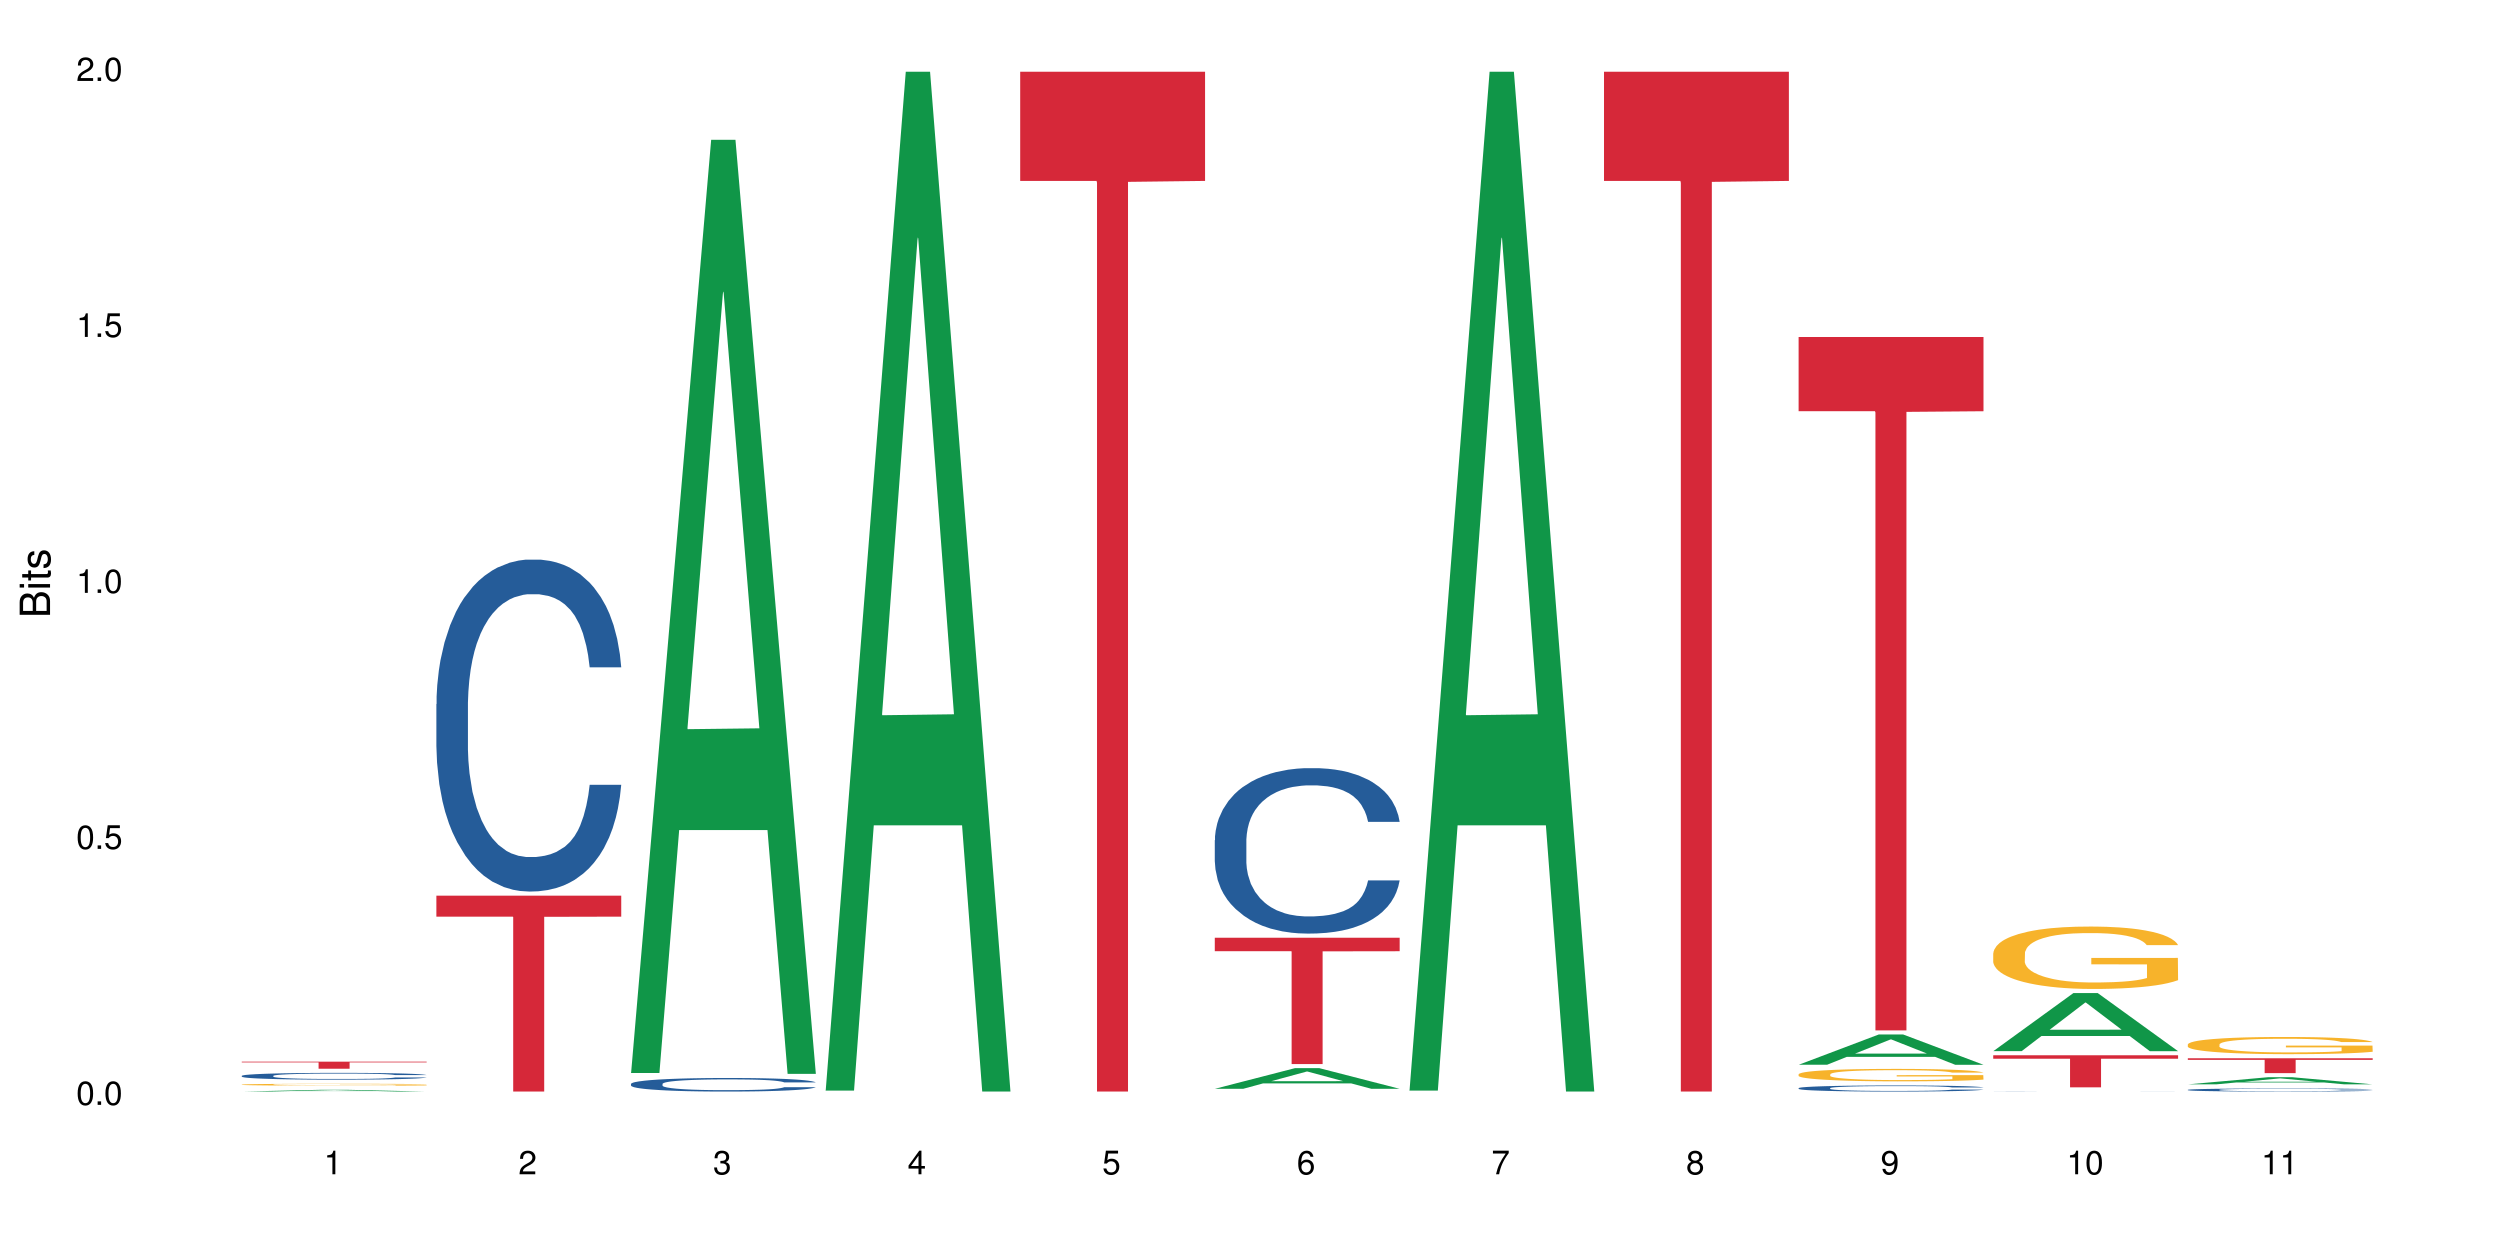 <?xml version="1.0" encoding="UTF-8"?>
<svg xmlns="http://www.w3.org/2000/svg" xmlns:xlink="http://www.w3.org/1999/xlink" width="720pt" height="360pt" viewBox="0 0 720 360" version="1.1">
<defs>
<g>
<symbol overflow="visible" id="glyph0-0">
<path style="stroke:none;" d=""/>
</symbol>
<symbol overflow="visible" id="glyph0-1">
<path style="stroke:none;" d="M 2.641 -6.797 C 2 -6.797 1.422 -6.531 1.078 -6.047 C 0.641 -5.453 0.406 -4.547 0.406 -3.297 C 0.406 -1 1.188 0.219 2.641 0.219 C 4.078 0.219 4.859 -1 4.859 -3.234 C 4.859 -4.562 4.656 -5.438 4.203 -6.047 C 3.844 -6.531 3.281 -6.797 2.641 -6.797 Z M 2.641 -6.047 C 3.547 -6.047 4 -5.125 4 -3.312 C 4 -1.375 3.562 -0.484 2.625 -0.484 C 1.734 -0.484 1.281 -1.422 1.281 -3.281 C 1.281 -5.141 1.734 -6.047 2.641 -6.047 Z M 2.641 -6.047 "/>
</symbol>
<symbol overflow="visible" id="glyph0-2">
<path style="stroke:none;" d="M 1.828 -1 L 0.828 -1 L 0.828 0 L 1.828 0 Z M 1.828 -1 "/>
</symbol>
<symbol overflow="visible" id="glyph0-3">
<path style="stroke:none;" d="M 4.562 -6.797 L 1.062 -6.797 L 0.547 -3.094 L 1.328 -3.094 C 1.719 -3.562 2.047 -3.734 2.578 -3.734 C 3.484 -3.734 4.062 -3.109 4.062 -2.094 C 4.062 -1.125 3.484 -0.531 2.578 -0.531 C 1.828 -0.531 1.375 -0.906 1.188 -1.672 L 0.328 -1.672 C 0.453 -1.109 0.547 -0.844 0.75 -0.594 C 1.125 -0.078 1.828 0.219 2.594 0.219 C 3.969 0.219 4.922 -0.781 4.922 -2.219 C 4.922 -3.562 4.031 -4.484 2.719 -4.484 C 2.25 -4.484 1.859 -4.359 1.469 -4.062 L 1.734 -5.969 L 4.562 -5.969 Z M 4.562 -6.797 "/>
</symbol>
<symbol overflow="visible" id="glyph0-4">
<path style="stroke:none;" d="M 2.484 -4.844 L 2.484 0 L 3.328 0 L 3.328 -6.797 L 2.766 -6.797 C 2.469 -5.75 2.281 -5.609 0.984 -5.453 L 0.984 -4.844 Z M 2.484 -4.844 "/>
</symbol>
<symbol overflow="visible" id="glyph0-5">
<path style="stroke:none;" d="M 4.859 -0.828 L 1.281 -0.828 C 1.359 -1.391 1.672 -1.75 2.5 -2.234 L 3.469 -2.75 C 4.406 -3.266 4.906 -3.969 4.906 -4.812 C 4.906 -5.375 4.672 -5.906 4.266 -6.266 C 3.859 -6.625 3.375 -6.797 2.719 -6.797 C 1.859 -6.797 1.219 -6.5 0.844 -5.922 C 0.609 -5.562 0.5 -5.125 0.484 -4.438 L 1.328 -4.438 C 1.359 -4.906 1.406 -5.188 1.531 -5.406 C 1.75 -5.812 2.188 -6.062 2.703 -6.062 C 3.469 -6.062 4.031 -5.516 4.031 -4.781 C 4.031 -4.25 3.719 -3.797 3.125 -3.438 L 2.234 -2.938 C 0.812 -2.141 0.406 -1.5 0.328 0 L 4.859 0 Z M 4.859 -0.828 "/>
</symbol>
<symbol overflow="visible" id="glyph0-6">
<path style="stroke:none;" d="M 2.125 -3.125 L 2.578 -3.125 C 3.516 -3.125 3.984 -2.703 3.984 -1.891 C 3.984 -1.031 3.469 -0.531 2.578 -0.531 C 1.656 -0.531 1.203 -0.984 1.156 -1.969 L 0.312 -1.969 C 0.344 -1.422 0.438 -1.078 0.609 -0.766 C 0.953 -0.109 1.625 0.219 2.547 0.219 C 3.953 0.219 4.859 -0.609 4.859 -1.906 C 4.859 -2.766 4.516 -3.25 3.703 -3.516 C 4.344 -3.766 4.656 -4.25 4.656 -4.938 C 4.656 -6.109 3.875 -6.797 2.578 -6.797 C 1.203 -6.797 0.484 -6.047 0.453 -4.609 L 1.297 -4.609 C 1.312 -5.016 1.344 -5.25 1.453 -5.453 C 1.641 -5.828 2.062 -6.062 2.594 -6.062 C 3.344 -6.062 3.797 -5.625 3.797 -4.906 C 3.797 -4.422 3.609 -4.141 3.25 -3.984 C 3.016 -3.891 2.719 -3.844 2.125 -3.844 Z M 2.125 -3.125 "/>
</symbol>
<symbol overflow="visible" id="glyph0-7">
<path style="stroke:none;" d="M 3.141 -1.625 L 3.141 0 L 3.984 0 L 3.984 -1.625 L 4.984 -1.625 L 4.984 -2.391 L 3.984 -2.391 L 3.984 -6.797 L 3.359 -6.797 L 0.266 -2.516 L 0.266 -1.625 Z M 3.141 -2.391 L 1 -2.391 L 3.141 -5.359 Z M 3.141 -2.391 "/>
</symbol>
<symbol overflow="visible" id="glyph0-8">
<path style="stroke:none;" d="M 4.781 -5.031 C 4.609 -6.141 3.891 -6.797 2.844 -6.797 C 2.094 -6.797 1.422 -6.438 1.031 -5.828 C 0.609 -5.172 0.406 -4.344 0.406 -3.094 C 0.406 -1.953 0.578 -1.234 0.984 -0.625 C 1.359 -0.078 1.953 0.219 2.703 0.219 C 3.984 0.219 4.922 -0.734 4.922 -2.078 C 4.922 -3.344 4.062 -4.234 2.844 -4.234 C 2.172 -4.234 1.641 -3.969 1.281 -3.469 C 1.281 -5.125 1.828 -6.047 2.797 -6.047 C 3.391 -6.047 3.797 -5.672 3.938 -5.031 Z M 2.734 -3.484 C 3.547 -3.484 4.062 -2.922 4.062 -2 C 4.062 -1.156 3.484 -0.531 2.703 -0.531 C 1.922 -0.531 1.328 -1.188 1.328 -2.047 C 1.328 -2.891 1.906 -3.484 2.734 -3.484 Z M 2.734 -3.484 "/>
</symbol>
<symbol overflow="visible" id="glyph0-9">
<path style="stroke:none;" d="M 4.984 -6.797 L 0.438 -6.797 L 0.438 -5.969 L 4.109 -5.969 C 2.5 -3.656 1.828 -2.234 1.328 0 L 2.219 0 C 2.594 -2.172 3.453 -4.047 4.984 -6.094 Z M 4.984 -6.797 "/>
</symbol>
<symbol overflow="visible" id="glyph0-10">
<path style="stroke:none;" d="M 3.75 -3.578 C 4.453 -4 4.688 -4.344 4.688 -4.984 C 4.688 -6.047 3.844 -6.797 2.641 -6.797 C 1.438 -6.797 0.594 -6.047 0.594 -4.984 C 0.594 -4.359 0.828 -4.016 1.516 -3.578 C 0.734 -3.203 0.359 -2.641 0.359 -1.891 C 0.359 -0.641 1.297 0.219 2.641 0.219 C 3.984 0.219 4.922 -0.641 4.922 -1.875 C 4.922 -2.641 4.531 -3.203 3.75 -3.578 Z M 2.641 -6.047 C 3.359 -6.047 3.812 -5.625 3.812 -4.969 C 3.812 -4.344 3.344 -3.922 2.641 -3.922 C 1.922 -3.922 1.453 -4.344 1.453 -4.984 C 1.453 -5.625 1.922 -6.047 2.641 -6.047 Z M 2.641 -3.203 C 3.484 -3.203 4.062 -2.672 4.062 -1.875 C 4.062 -1.062 3.484 -0.531 2.625 -0.531 C 1.797 -0.531 1.219 -1.078 1.219 -1.875 C 1.219 -2.672 1.797 -3.203 2.641 -3.203 Z M 2.641 -3.203 "/>
</symbol>
<symbol overflow="visible" id="glyph0-11">
<path style="stroke:none;" d="M 0.516 -1.547 C 0.672 -0.438 1.406 0.219 2.438 0.219 C 3.188 0.219 3.859 -0.141 4.266 -0.75 C 4.688 -1.406 4.891 -2.25 4.891 -3.484 C 4.891 -4.625 4.703 -5.359 4.312 -5.953 C 3.938 -6.5 3.344 -6.797 2.594 -6.797 C 1.297 -6.797 0.359 -5.844 0.359 -4.516 C 0.359 -3.25 1.234 -2.344 2.453 -2.344 C 3.094 -2.344 3.562 -2.578 4.016 -3.109 C 4 -1.453 3.469 -0.531 2.5 -0.531 C 1.906 -0.531 1.484 -0.906 1.359 -1.547 Z M 2.578 -6.062 C 3.375 -6.062 3.969 -5.406 3.969 -4.531 C 3.969 -3.688 3.375 -3.094 2.547 -3.094 C 1.734 -3.094 1.234 -3.672 1.234 -4.578 C 1.234 -5.438 1.797 -6.062 2.578 -6.062 Z M 2.578 -6.062 "/>
</symbol>
<symbol overflow="visible" id="glyph1-0">
<path style="stroke:none;" d=""/>
</symbol>
<symbol overflow="visible" id="glyph1-1">
<path style="stroke:none;" d="M 0 -0.953 L 0 -4.891 C 0 -5.719 -0.234 -6.344 -0.734 -6.797 C -1.188 -7.234 -1.812 -7.469 -2.5 -7.469 C -3.547 -7.469 -4.188 -7 -4.625 -5.875 C -4.984 -6.672 -5.641 -7.094 -6.531 -7.094 C -7.156 -7.094 -7.734 -6.859 -8.141 -6.391 C -8.562 -5.938 -8.75 -5.344 -8.75 -4.5 L -8.75 -0.953 Z M -4.984 -2.062 L -7.766 -2.062 L -7.766 -4.219 C -7.766 -4.844 -7.688 -5.203 -7.453 -5.5 C -7.219 -5.812 -6.859 -5.969 -6.375 -5.969 C -5.906 -5.969 -5.531 -5.812 -5.297 -5.5 C -5.062 -5.203 -4.984 -4.844 -4.984 -4.219 Z M -0.984 -2.062 L -4 -2.062 L -4 -4.781 C -4 -5.328 -3.859 -5.688 -3.578 -5.953 C -3.297 -6.219 -2.922 -6.359 -2.484 -6.359 C -2.062 -6.359 -1.688 -6.219 -1.406 -5.953 C -1.109 -5.688 -0.984 -5.328 -0.984 -4.781 Z M -0.984 -2.062 "/>
</symbol>
<symbol overflow="visible" id="glyph1-2">
<path style="stroke:none;" d="M -6.281 -1.797 L -6.281 -0.797 L 0 -0.797 L 0 -1.797 Z M -8.75 -1.797 L -8.75 -0.797 L -7.484 -0.797 L -7.484 -1.797 Z M -8.75 -1.797 "/>
</symbol>
<symbol overflow="visible" id="glyph1-3">
<path style="stroke:none;" d="M -6.281 -3.047 L -6.281 -2.016 L -8.016 -2.016 L -8.016 -1.016 L -6.281 -1.016 L -6.281 -0.172 L -5.469 -0.172 L -5.469 -1.016 L -0.719 -1.016 C -0.078 -1.016 0.281 -1.453 0.281 -2.234 C 0.281 -2.469 0.25 -2.719 0.188 -3.047 L -0.641 -3.047 C -0.609 -2.922 -0.594 -2.766 -0.594 -2.562 C -0.594 -2.141 -0.719 -2.016 -1.156 -2.016 L -5.469 -2.016 L -5.469 -3.047 Z M -6.281 -3.047 "/>
</symbol>
<symbol overflow="visible" id="glyph1-4">
<path style="stroke:none;" d="M -4.531 -5.25 C -5.766 -5.25 -6.469 -4.422 -6.469 -2.969 C -6.469 -1.516 -5.719 -0.562 -4.547 -0.562 C -3.562 -0.562 -3.094 -1.062 -2.734 -2.562 L -2.516 -3.484 C -2.344 -4.188 -2.094 -4.469 -1.625 -4.469 C -1.047 -4.469 -0.641 -3.875 -0.641 -3 C -0.641 -2.453 -0.797 -2 -1.062 -1.75 C -1.25 -1.594 -1.422 -1.531 -1.875 -1.469 L -1.875 -0.406 C -0.422 -0.453 0.281 -1.266 0.281 -2.922 C 0.281 -4.5 -0.5 -5.516 -1.719 -5.516 C -2.656 -5.516 -3.172 -4.984 -3.469 -3.734 L -3.703 -2.766 C -3.891 -1.953 -4.156 -1.609 -4.594 -1.609 C -5.172 -1.609 -5.547 -2.125 -5.547 -2.938 C -5.547 -3.75 -5.203 -4.172 -4.531 -4.203 Z M -4.531 -5.25 "/>
</symbol>
</g>
</defs>
<g id="surface116740">
<rect x="0" y="0" width="720" height="360" style="fill:rgb(100%,100%,100%);fill-opacity:1;stroke:none;"/>
<path style=" stroke:none;fill-rule:nonzero;fill:rgb(6.275%,58.824%,28.235%);fill-opacity:1;" d="M 69.629 314.371 L 69.688 314.371 L 92.723 313.855 L 99.723 313.855 L 122.875 314.371 L 114.738 314.371 L 108.938 314.234 L 83.508 314.234 L 77.82 314.371 L 69.629 314.371 L 85.957 314.18 L 106.605 314.18 L 96.309 313.938 L 96.195 313.938 L 96.082 313.941 L 85.898 314.18 L 85.957 314.18 Z M 69.629 314.371 "/>
<path style=" stroke:none;fill-rule:nonzero;fill:rgb(14.51%,36.078%,60%);fill-opacity:1;" d="M 69.629 309.84 L 69.695 309.836 L 69.695 309.793 L 69.891 309.727 L 70.344 309.641 L 70.797 309.578 L 71.969 309.473 L 73.59 309.371 L 75.277 309.293 L 76.512 309.246 L 77.617 309.211 L 80.148 309.145 L 81.773 309.109 L 83.523 309.078 L 85.668 309.047 L 87.227 309.031 L 90.73 309.004 L 93.328 308.988 L 95.344 308.984 L 99.691 308.984 L 102.289 308.992 L 104.172 309 L 106.25 309.016 L 108.004 309.031 L 111.055 309.07 L 113.781 309.121 L 115.016 309.148 L 116.965 309.203 L 118.457 309.258 L 119.496 309.305 L 120.664 309.371 L 121.703 309.453 L 122.484 309.543 L 122.875 309.621 L 113.781 309.621 L 113.328 309.551 L 112.809 309.492 L 111.836 309.422 L 110.859 309.367 L 109.496 309.316 L 108.266 309.281 L 106.574 309.246 L 105.082 309.227 L 103.523 309.211 L 102.031 309.199 L 99.172 309.188 L 95.863 309.188 L 94.629 309.191 L 92.098 309.207 L 90.73 309.219 L 88.785 309.246 L 87.422 309.27 L 85.797 309.305 L 84.695 309.336 L 83.328 309.379 L 82.355 309.422 L 81.254 309.48 L 80.602 309.527 L 80.02 309.578 L 79.5 309.637 L 79.109 309.699 L 78.852 309.766 L 78.719 309.828 L 78.719 310.109 L 78.852 310.172 L 79.176 310.246 L 80.02 310.355 L 81.254 310.453 L 82.68 310.527 L 84.043 310.582 L 84.824 310.605 L 85.863 310.637 L 87.484 310.672 L 89.824 310.707 L 91.188 310.723 L 93.266 310.734 L 95.406 310.742 L 98.266 310.742 L 100.797 310.734 L 102.484 310.727 L 104.238 310.711 L 106.641 310.684 L 108.133 310.652 L 109.434 310.621 L 110.406 310.586 L 111.055 310.555 L 112.031 310.5 L 112.809 310.441 L 113.395 310.375 L 113.781 310.316 L 122.875 310.316 L 122.484 310.387 L 121.898 310.457 L 121.316 310.508 L 120.406 310.574 L 119.367 310.629 L 117.875 310.691 L 116.641 310.73 L 115.016 310.777 L 113.523 310.812 L 111.898 310.84 L 109.496 310.879 L 107.938 310.895 L 106.25 310.91 L 104.238 310.926 L 101.707 310.938 L 98.977 310.945 L 96.445 310.949 L 93.719 310.945 L 91.707 310.938 L 89.043 310.922 L 85.73 310.887 L 83.328 310.855 L 81.445 310.82 L 79.824 310.785 L 78.004 310.734 L 75.668 310.656 L 74.238 310.598 L 73.266 310.547 L 72.16 310.477 L 71.383 310.414 L 70.473 310.312 L 69.824 310.184 L 69.629 310.086 Z M 69.629 309.84 "/>
<path style=" stroke:none;fill-rule:nonzero;fill:rgb(96.863%,70.196%,16.863%);fill-opacity:1;" d="M 69.629 312.363 L 69.695 312.363 L 69.695 312.352 L 69.953 312.328 L 70.602 312.297 L 71.449 312.273 L 72.355 312.254 L 72.941 312.242 L 73.914 312.227 L 74.758 312.215 L 76.902 312.191 L 79.629 312.172 L 81.121 312.164 L 82.809 312.156 L 85.215 312.145 L 86.316 312.141 L 89.691 312.133 L 93.523 312.129 L 102.355 312.129 L 105.992 312.137 L 108.07 312.141 L 109.691 312.145 L 111.379 312.152 L 113.457 312.16 L 115.406 312.172 L 116.965 312.188 L 118.523 312.199 L 119.82 312.219 L 120.926 312.234 L 121.898 312.254 L 122.484 312.273 L 122.875 312.289 L 113.848 312.289 L 113.328 312.273 L 112.742 312.258 L 111.77 312.242 L 110.797 312.23 L 109.82 312.223 L 108.004 312.207 L 106.445 312.199 L 104.496 312.191 L 102.613 312.188 L 100.473 312.188 L 99.172 312.184 L 95.73 312.184 L 92.613 312.188 L 90.797 312.191 L 89.5 312.195 L 87.68 312.203 L 86.578 312.211 L 85.926 312.215 L 83.98 312.23 L 82.68 312.242 L 81.965 312.254 L 81.059 312.27 L 80.406 312.281 L 79.695 312.301 L 79.305 312.316 L 78.785 312.352 L 78.719 312.441 L 78.914 312.461 L 79.305 312.48 L 79.824 312.5 L 80.602 312.516 L 81.383 312.531 L 82.746 312.551 L 83.914 312.562 L 84.824 312.574 L 86.578 312.586 L 87.289 312.59 L 88.98 312.602 L 90.73 312.605 L 92.875 312.613 L 94.5 312.617 L 104.305 312.617 L 106.77 312.613 L 108.457 312.609 L 109.562 312.605 L 110.926 312.598 L 111.898 312.594 L 112.809 312.59 L 113.914 312.578 L 113.914 312.461 L 97.875 312.461 L 97.875 312.402 L 122.809 312.402 L 122.875 312.598 L 121.512 312.613 L 119.82 312.625 L 118.199 312.637 L 116.512 312.645 L 114.109 312.652 L 112.16 312.66 L 109.172 312.668 L 106.445 312.672 L 103.59 312.672 L 101.055 312.676 L 95.406 312.676 L 92.551 312.672 L 90.277 312.668 L 88.199 312.664 L 86.121 312.656 L 83.523 312.645 L 81.836 312.637 L 80.082 312.625 L 78.332 312.613 L 76.773 312.602 L 74.695 312.578 L 73.59 312.562 L 72.551 312.547 L 71.773 312.531 L 71.059 312.512 L 70.539 312.496 L 70.02 312.473 L 69.758 312.457 L 69.629 312.441 Z M 69.629 312.363 "/>
<path style=" stroke:none;fill-rule:nonzero;fill:rgb(83.922%,15.686%,22.353%);fill-opacity:1;" d="M 69.629 305.758 L 122.875 305.758 L 122.875 305.977 L 100.684 305.98 L 100.684 307.805 L 91.754 307.805 L 91.754 305.98 L 91.625 305.977 L 69.629 305.977 Z M 69.629 305.758 "/>
<path style=" stroke:none;fill-rule:nonzero;fill:rgb(14.51%,36.078%,60%);fill-opacity:1;" d="M 125.676 202.773 L 125.742 202.688 L 125.742 200.59 L 125.934 197.27 L 126.391 193.074 L 126.844 190.191 L 128.012 185.035 L 129.637 180.055 L 131.324 176.211 L 132.559 173.938 L 133.664 172.191 L 136.195 168.957 L 137.816 167.297 L 139.57 165.812 L 141.715 164.328 L 143.273 163.453 L 146.777 162.055 L 149.375 161.441 L 151.391 161.18 L 155.738 161.18 L 158.336 161.531 L 160.219 161.969 L 162.297 162.668 L 164.051 163.453 L 167.102 165.375 L 169.828 167.82 L 171.062 169.219 L 173.012 171.93 L 174.504 174.551 L 175.543 176.82 L 176.711 180.055 L 177.75 183.988 L 178.531 188.445 L 178.918 192.199 L 169.828 192.199 L 169.375 188.707 L 168.855 185.996 L 167.883 182.414 L 166.906 179.879 L 165.543 177.348 L 164.309 175.688 L 162.621 174.027 L 161.129 172.977 L 159.57 172.191 L 158.078 171.668 L 155.219 171.141 L 151.906 171.141 L 150.676 171.316 L 148.141 172.016 L 146.777 172.629 L 144.832 173.852 L 143.469 174.988 L 141.844 176.734 L 140.738 178.219 L 139.375 180.492 L 138.402 182.5 L 137.297 185.387 L 136.648 187.57 L 136.066 190.016 L 135.547 192.898 L 135.156 195.957 L 134.895 199.191 L 134.766 202.336 L 134.766 215.879 L 134.895 219.027 L 135.219 222.695 L 136.066 228.027 L 137.297 232.656 L 138.727 236.328 L 140.09 238.949 L 140.871 240.172 L 141.91 241.57 L 143.531 243.316 L 145.871 245.066 L 147.234 245.766 L 149.312 246.465 L 151.453 246.812 L 154.312 246.812 L 156.844 246.465 L 158.531 246.027 L 160.285 245.328 L 162.688 243.844 L 164.18 242.445 L 165.48 240.785 L 166.453 239.125 L 167.102 237.727 L 168.074 235.016 L 168.855 232.047 L 169.441 228.988 L 169.828 226.016 L 178.918 226.016 L 178.531 229.512 L 177.945 232.918 L 177.363 235.453 L 176.453 238.512 L 175.414 241.219 L 173.922 244.277 L 172.688 246.289 L 171.062 248.473 L 169.57 250.133 L 167.945 251.617 L 165.543 253.367 L 163.984 254.238 L 162.297 255.027 L 160.285 255.727 L 157.754 256.336 L 155.023 256.688 L 152.492 256.773 L 149.766 256.598 L 147.754 256.25 L 145.09 255.465 L 141.777 253.891 L 139.375 252.23 L 137.492 250.57 L 135.871 248.824 L 134.051 246.465 L 131.715 242.617 L 130.285 239.648 L 129.312 237.199 L 128.207 233.793 L 127.43 230.734 L 126.52 225.844 L 125.871 219.637 L 125.676 214.832 Z M 125.676 202.773 "/>
<path style=" stroke:none;fill-rule:nonzero;fill:rgb(83.922%,15.686%,22.353%);fill-opacity:1;" d="M 125.676 257.953 L 178.918 257.953 L 178.918 263.992 L 156.73 264.047 L 156.73 314.371 L 147.801 314.371 L 147.801 264.098 L 147.672 263.992 L 125.676 263.992 Z M 125.676 257.953 "/>
<path style=" stroke:none;fill-rule:nonzero;fill:rgb(6.275%,58.824%,28.235%);fill-opacity:1;" d="M 181.723 309.027 L 181.777 308.777 L 204.816 40.254 L 211.812 40.254 L 234.965 309.281 L 226.832 309.281 L 221.031 239.055 L 195.602 239.055 L 189.914 309.027 L 181.723 309.027 L 198.047 210.004 L 218.695 209.754 L 208.402 84.207 L 208.289 83.953 L 208.172 84.711 L 197.992 209.754 L 198.047 210.004 Z M 181.723 309.027 "/>
<path style=" stroke:none;fill-rule:nonzero;fill:rgb(14.51%,36.078%,60%);fill-opacity:1;" d="M 181.723 312.16 L 181.785 312.16 L 181.785 312.074 L 181.98 311.938 L 182.438 311.766 L 182.891 311.648 L 184.059 311.438 L 185.684 311.234 L 187.371 311.074 L 188.605 310.984 L 189.707 310.91 L 192.242 310.777 L 193.863 310.711 L 195.617 310.648 L 197.762 310.59 L 199.32 310.555 L 202.824 310.496 L 205.422 310.473 L 207.434 310.461 L 211.785 310.461 L 214.383 310.477 L 216.266 310.492 L 218.344 310.52 L 220.098 310.555 L 223.148 310.633 L 225.875 310.73 L 227.109 310.789 L 229.059 310.898 L 230.551 311.008 L 231.59 311.102 L 232.758 311.234 L 233.797 311.395 L 234.578 311.574 L 234.965 311.73 L 225.875 311.73 L 225.422 311.586 L 224.902 311.477 L 223.926 311.328 L 222.953 311.227 L 221.59 311.121 L 220.355 311.055 L 218.668 310.984 L 217.176 310.941 L 215.617 310.91 L 214.121 310.891 L 211.266 310.867 L 207.953 310.867 L 206.723 310.875 L 204.188 310.902 L 202.824 310.93 L 200.875 310.98 L 199.512 311.023 L 197.891 311.098 L 196.785 311.156 L 195.422 311.25 L 194.449 311.332 L 193.344 311.449 L 192.695 311.539 L 192.109 311.641 L 191.59 311.758 L 191.203 311.883 L 190.941 312.016 L 190.812 312.145 L 190.812 312.699 L 190.941 312.828 L 191.266 312.977 L 192.109 313.195 L 193.344 313.383 L 194.773 313.535 L 196.137 313.641 L 196.918 313.691 L 197.953 313.75 L 199.578 313.82 L 201.914 313.891 L 203.281 313.922 L 205.355 313.949 L 207.5 313.965 L 210.355 313.965 L 212.891 313.949 L 214.578 313.93 L 216.332 313.902 L 218.734 313.84 L 220.227 313.785 L 221.523 313.715 L 222.5 313.648 L 223.148 313.59 L 224.121 313.48 L 224.902 313.359 L 225.484 313.234 L 225.875 313.113 L 234.965 313.113 L 234.578 313.254 L 233.992 313.395 L 233.406 313.5 L 232.5 313.625 L 231.461 313.734 L 229.965 313.859 L 228.734 313.941 L 227.109 314.031 L 225.617 314.098 L 223.992 314.16 L 221.59 314.23 L 220.031 314.266 L 218.344 314.301 L 216.332 314.328 L 213.797 314.352 L 211.07 314.367 L 208.539 314.371 L 205.812 314.363 L 203.801 314.348 L 201.137 314.316 L 197.824 314.254 L 195.422 314.184 L 193.539 314.117 L 191.918 314.047 L 190.098 313.949 L 187.762 313.793 L 186.332 313.672 L 185.359 313.57 L 184.254 313.43 L 183.477 313.305 L 182.566 313.105 L 181.918 312.852 L 181.723 312.656 Z M 181.723 312.16 "/>
<path style=" stroke:none;fill-rule:nonzero;fill:rgb(6.275%,58.824%,28.235%);fill-opacity:1;" d="M 237.77 314.094 L 237.824 313.82 L 260.863 20.664 L 267.859 20.664 L 291.012 314.371 L 282.879 314.371 L 277.074 237.703 L 251.648 237.703 L 245.961 314.094 L 237.77 314.094 L 254.094 205.988 L 274.742 205.711 L 264.449 68.648 L 264.332 68.375 L 264.219 69.199 L 254.039 205.711 L 254.094 205.988 Z M 237.77 314.094 "/>
<path style=" stroke:none;fill-rule:nonzero;fill:rgb(83.922%,15.686%,22.353%);fill-opacity:1;" d="M 293.816 20.664 L 347.059 20.664 L 347.059 52.102 L 324.867 52.379 L 324.867 314.371 L 315.941 314.371 L 315.941 52.652 L 315.812 52.102 L 293.816 52.102 Z M 293.816 20.664 "/>
<path style=" stroke:none;fill-rule:nonzero;fill:rgb(6.275%,58.824%,28.235%);fill-opacity:1;" d="M 349.859 313.574 L 349.918 313.566 L 372.957 307.625 L 379.953 307.625 L 403.105 313.578 L 394.973 313.578 L 389.168 312.023 L 363.742 312.023 L 358.051 313.574 L 349.859 313.574 L 366.188 311.383 L 386.836 311.375 L 376.539 308.598 L 376.426 308.594 L 376.312 308.609 L 366.129 311.375 L 366.188 311.383 Z M 349.859 313.574 "/>
<path style=" stroke:none;fill-rule:nonzero;fill:rgb(14.51%,36.078%,60%);fill-opacity:1;" d="M 349.859 241.969 L 349.926 241.926 L 349.926 240.879 L 350.121 239.227 L 350.574 237.137 L 351.031 235.699 L 352.199 233.129 L 353.82 230.645 L 355.512 228.73 L 356.742 227.598 L 357.848 226.727 L 360.379 225.117 L 362.004 224.289 L 363.758 223.547 L 365.898 222.809 L 367.457 222.371 L 370.965 221.676 L 373.562 221.371 L 375.574 221.242 L 379.926 221.242 L 382.523 221.414 L 384.406 221.633 L 386.484 221.98 L 388.234 222.371 L 391.289 223.332 L 394.016 224.551 L 395.25 225.246 L 397.195 226.598 L 398.691 227.902 L 399.73 229.035 L 400.898 230.645 L 401.938 232.605 L 402.715 234.828 L 403.105 236.699 L 394.016 236.699 L 393.559 234.957 L 393.039 233.609 L 392.066 231.82 L 391.094 230.559 L 389.73 229.297 L 388.496 228.469 L 386.809 227.641 L 385.312 227.121 L 383.754 226.727 L 382.262 226.465 L 379.406 226.203 L 376.094 226.203 L 374.859 226.293 L 372.328 226.641 L 370.965 226.945 L 369.016 227.555 L 367.652 228.121 L 366.027 228.992 L 364.926 229.73 L 363.562 230.863 L 362.586 231.867 L 361.484 233.301 L 360.836 234.391 L 360.25 235.609 L 359.73 237.047 L 359.34 238.57 L 359.082 240.184 L 358.953 241.75 L 358.953 248.5 L 359.082 250.066 L 359.406 251.898 L 360.25 254.555 L 361.484 256.859 L 362.914 258.691 L 364.277 259.996 L 365.055 260.605 L 366.094 261.305 L 367.719 262.176 L 370.055 263.043 L 371.418 263.395 L 373.496 263.742 L 375.641 263.914 L 378.496 263.914 L 381.027 263.742 L 382.715 263.523 L 384.469 263.176 L 386.871 262.434 L 388.367 261.738 L 389.664 260.91 L 390.637 260.082 L 391.289 259.387 L 392.262 258.035 L 393.039 256.555 L 393.625 255.031 L 394.016 253.551 L 403.105 253.551 L 402.715 255.293 L 402.133 256.992 L 401.547 258.254 L 400.637 259.777 L 399.598 261.129 L 398.105 262.652 L 396.871 263.656 L 395.25 264.742 L 393.754 265.57 L 392.133 266.312 L 389.73 267.184 L 388.172 267.617 L 386.484 268.008 L 384.469 268.359 L 381.938 268.664 L 379.211 268.836 L 376.68 268.879 L 373.949 268.793 L 371.938 268.617 L 369.277 268.227 L 365.965 267.441 L 363.562 266.617 L 361.68 265.789 L 360.055 264.918 L 358.238 263.742 L 355.898 261.824 L 354.473 260.344 L 353.496 259.125 L 352.395 257.426 L 351.613 255.902 L 350.707 253.465 L 350.055 250.371 L 349.859 247.977 Z M 349.859 241.969 "/>
<path style=" stroke:none;fill-rule:nonzero;fill:rgb(83.922%,15.686%,22.353%);fill-opacity:1;" d="M 349.859 270.059 L 403.105 270.059 L 403.105 273.953 L 380.914 273.988 L 380.914 306.445 L 371.988 306.445 L 371.988 274.023 L 371.859 273.953 L 349.859 273.953 Z M 349.859 270.059 "/>
<path style=" stroke:none;fill-rule:nonzero;fill:rgb(6.275%,58.824%,28.235%);fill-opacity:1;" d="M 405.906 314.094 L 405.965 313.82 L 429.004 20.664 L 436 20.664 L 459.152 314.371 L 451.016 314.371 L 445.215 237.703 L 419.789 237.703 L 414.098 314.094 L 405.906 314.094 L 422.234 205.988 L 442.883 205.711 L 432.586 68.648 L 432.473 68.375 L 432.359 69.199 L 422.176 205.711 L 422.234 205.988 Z M 405.906 314.094 "/>
<path style=" stroke:none;fill-rule:nonzero;fill:rgb(83.922%,15.686%,22.353%);fill-opacity:1;" d="M 461.953 20.664 L 515.199 20.664 L 515.199 52.102 L 493.008 52.379 L 493.008 314.371 L 484.078 314.371 L 484.078 52.652 L 483.949 52.102 L 461.953 52.102 Z M 461.953 20.664 "/>
<path style=" stroke:none;fill-rule:nonzero;fill:rgb(6.275%,58.824%,28.235%);fill-opacity:1;" d="M 518 306.652 L 518.059 306.645 L 541.094 297.926 L 548.094 297.926 L 571.246 306.66 L 563.109 306.66 L 557.309 304.379 L 531.879 304.379 L 526.191 306.652 L 518 306.652 L 534.324 303.438 L 554.977 303.426 L 544.68 299.352 L 544.566 299.344 L 544.453 299.367 L 534.27 303.426 L 534.324 303.438 Z M 518 306.652 "/>
<path style=" stroke:none;fill-rule:nonzero;fill:rgb(14.51%,36.078%,60%);fill-opacity:1;" d="M 518 313.379 L 518.066 313.375 L 518.066 313.336 L 518.262 313.277 L 518.715 313.199 L 519.168 313.145 L 520.336 313.051 L 521.961 312.961 L 523.648 312.891 L 524.883 312.848 L 525.988 312.816 L 528.52 312.754 L 530.141 312.727 L 531.895 312.699 L 534.039 312.672 L 535.598 312.656 L 539.102 312.629 L 541.699 312.617 L 543.715 312.613 L 548.062 312.613 L 550.66 312.617 L 552.543 312.629 L 554.621 312.641 L 556.375 312.656 L 559.426 312.691 L 562.152 312.734 L 563.387 312.762 L 565.336 312.809 L 566.828 312.859 L 567.867 312.898 L 569.035 312.961 L 570.074 313.031 L 570.855 313.113 L 571.246 313.184 L 562.152 313.184 L 561.699 313.117 L 561.18 313.07 L 560.207 313.004 L 559.23 312.957 L 557.867 312.91 L 556.633 312.879 L 554.945 312.848 L 553.453 312.828 L 551.895 312.816 L 550.402 312.805 L 547.543 312.797 L 544.234 312.797 L 543 312.801 L 540.465 312.812 L 539.102 312.824 L 537.156 312.844 L 535.793 312.867 L 534.168 312.898 L 533.062 312.926 L 531.699 312.969 L 530.727 313.004 L 529.621 313.059 L 528.973 313.098 L 528.391 313.145 L 527.871 313.195 L 527.48 313.254 L 527.219 313.312 L 527.09 313.371 L 527.09 313.617 L 527.219 313.676 L 527.547 313.742 L 528.391 313.844 L 529.621 313.926 L 531.051 313.996 L 532.414 314.043 L 533.195 314.066 L 534.234 314.09 L 535.855 314.125 L 538.195 314.156 L 539.559 314.168 L 541.637 314.18 L 543.777 314.188 L 546.637 314.188 L 549.168 314.18 L 550.855 314.172 L 552.609 314.16 L 555.012 314.133 L 556.504 314.105 L 557.805 314.078 L 558.777 314.047 L 559.426 314.02 L 560.402 313.969 L 561.18 313.914 L 561.766 313.859 L 562.152 313.805 L 571.246 313.805 L 570.855 313.871 L 570.27 313.934 L 569.688 313.98 L 568.777 314.035 L 567.738 314.086 L 566.246 314.141 L 565.012 314.18 L 563.387 314.219 L 561.895 314.25 L 560.27 314.277 L 557.867 314.309 L 556.309 314.324 L 554.621 314.34 L 552.609 314.352 L 550.078 314.363 L 547.348 314.367 L 544.816 314.371 L 542.09 314.367 L 540.078 314.359 L 537.414 314.348 L 534.102 314.316 L 531.699 314.285 L 529.816 314.258 L 528.195 314.223 L 526.375 314.18 L 524.039 314.109 L 522.609 314.055 L 521.637 314.012 L 520.531 313.949 L 519.754 313.891 L 518.844 313.801 L 518.195 313.688 L 518 313.598 Z M 518 313.379 "/>
<path style=" stroke:none;fill-rule:nonzero;fill:rgb(96.863%,70.196%,16.863%);fill-opacity:1;" d="M 518 309.379 L 518.066 309.375 L 518.066 309.309 L 518.324 309.16 L 518.973 308.957 L 519.816 308.789 L 520.727 308.66 L 521.312 308.59 L 522.285 308.492 L 523.129 308.418 L 525.273 308.273 L 528 308.133 L 529.492 308.074 L 531.18 308.02 L 533.582 307.957 L 534.688 307.934 L 538.062 307.883 L 541.895 307.848 L 546.117 307.84 L 548.062 307.844 L 550.727 307.855 L 554.363 307.891 L 556.441 307.926 L 558.062 307.957 L 559.75 308 L 561.828 308.066 L 563.777 308.145 L 565.336 308.223 L 566.895 308.32 L 568.191 308.426 L 569.297 308.543 L 570.27 308.68 L 570.855 308.793 L 571.246 308.91 L 562.219 308.91 L 561.699 308.793 L 561.113 308.707 L 560.141 308.598 L 559.168 308.52 L 558.191 308.457 L 556.375 308.371 L 554.816 308.316 L 552.867 308.273 L 550.984 308.242 L 548.844 308.223 L 547.543 308.215 L 544.102 308.215 L 540.984 308.238 L 539.168 308.266 L 537.871 308.293 L 536.051 308.34 L 534.949 308.379 L 534.297 308.406 L 532.352 308.508 L 531.051 308.602 L 530.336 308.664 L 529.43 308.762 L 528.777 308.852 L 528.066 308.98 L 527.676 309.078 L 527.156 309.301 L 527.09 309.895 L 527.285 310.02 L 527.676 310.152 L 528.195 310.27 L 528.973 310.395 L 529.754 310.492 L 531.117 310.617 L 532.285 310.703 L 533.195 310.762 L 534.949 310.848 L 535.66 310.879 L 537.352 310.938 L 539.102 310.984 L 541.246 311.023 L 542.867 311.043 L 545.465 311.059 L 548.777 311.059 L 552.672 311.039 L 555.141 311.012 L 556.828 310.988 L 557.934 310.965 L 559.297 310.926 L 560.27 310.895 L 561.18 310.859 L 562.285 310.805 L 562.285 310.02 L 546.246 310.016 L 546.246 309.648 L 571.18 309.645 L 571.246 310.926 L 569.879 311.016 L 568.191 311.102 L 566.57 311.168 L 564.883 311.223 L 562.477 311.285 L 560.531 311.324 L 557.543 311.371 L 554.816 311.398 L 551.961 311.418 L 549.426 311.43 L 546.441 311.434 L 543.777 311.426 L 540.922 311.406 L 538.648 311.379 L 536.57 311.348 L 534.492 311.305 L 531.895 311.234 L 530.207 311.18 L 528.453 311.109 L 526.699 311.027 L 525.145 310.941 L 524.105 310.871 L 523.066 310.793 L 521.961 310.695 L 520.922 310.582 L 520.145 310.48 L 519.43 310.367 L 518.91 310.258 L 518.391 310.109 L 518.129 309.992 L 518 309.891 Z M 518 309.379 "/>
<path style=" stroke:none;fill-rule:nonzero;fill:rgb(83.922%,15.686%,22.353%);fill-opacity:1;" d="M 518 97.059 L 571.246 97.059 L 571.246 118.434 L 549.055 118.621 L 549.055 296.746 L 540.125 296.746 L 540.125 118.809 L 539.996 118.434 L 518 118.434 Z M 518 97.059 "/>
<path style=" stroke:none;fill-rule:nonzero;fill:rgb(6.275%,58.824%,28.235%);fill-opacity:1;" d="M 574.047 302.73 L 574.102 302.715 L 597.141 286 L 604.137 286 L 627.289 302.746 L 619.156 302.746 L 613.355 298.375 L 587.926 298.375 L 582.238 302.73 L 574.047 302.73 L 590.371 296.566 L 611.023 296.551 L 600.727 288.734 L 600.613 288.719 L 600.496 288.766 L 590.316 296.551 L 590.371 296.566 Z M 574.047 302.73 "/>
<path style=" stroke:none;fill-rule:nonzero;fill:rgb(14.51%,36.078%,60%);fill-opacity:1;" d="M 574.047 314.344 L 574.113 314.344 L 574.305 314.34 L 574.762 314.34 L 575.215 314.336 L 576.383 314.336 L 578.008 314.332 L 579.695 314.328 L 584.566 314.328 L 586.188 314.324 L 618.199 314.324 L 619.434 314.328 L 622.875 314.328 L 623.914 314.332 L 626.121 314.332 L 626.902 314.336 L 627.289 314.34 L 618.199 314.34 L 617.746 314.336 L 617.227 314.336 L 616.254 314.332 L 613.914 314.332 L 612.68 314.328 L 591.84 314.328 L 590.215 314.332 L 586.773 314.332 L 585.668 314.336 L 584.438 314.336 L 583.918 314.34 L 583.266 314.34 L 583.137 314.344 L 583.137 314.352 L 583.59 314.352 L 584.438 314.355 L 585.668 314.359 L 587.098 314.359 L 588.461 314.363 L 595.605 314.363 L 597.684 314.367 L 605.215 314.367 L 606.902 314.363 L 614.824 314.363 L 615.473 314.359 L 617.227 314.359 L 617.812 314.355 L 627.289 314.355 L 626.902 314.355 L 626.316 314.359 L 625.73 314.359 L 624.824 314.363 L 622.289 314.363 L 621.059 314.367 L 613.914 314.367 L 612.355 314.371 L 590.148 314.371 L 587.746 314.367 L 582.422 314.367 L 580.086 314.363 L 578.656 314.363 L 577.684 314.359 L 575.801 314.359 L 574.891 314.355 L 574.242 314.352 L 574.047 314.348 Z M 574.047 314.344 "/>
<path style=" stroke:none;fill-rule:nonzero;fill:rgb(96.863%,70.196%,16.863%);fill-opacity:1;" d="M 574.047 274.543 L 574.113 274.527 L 574.113 274.199 L 574.371 273.461 L 575.02 272.441 L 575.863 271.605 L 576.773 270.949 L 577.359 270.605 L 578.332 270.113 L 579.176 269.75 L 581.32 269.012 L 584.047 268.324 L 585.539 268.027 L 587.227 267.746 L 589.629 267.438 L 590.734 267.32 L 594.109 267.059 L 597.941 266.895 L 602.16 266.844 L 604.109 266.863 L 606.773 266.926 L 610.41 267.109 L 612.484 267.273 L 614.109 267.438 L 615.797 267.648 L 617.875 267.977 L 619.824 268.371 L 621.383 268.766 L 622.941 269.258 L 624.238 269.785 L 625.344 270.359 L 626.316 271.047 L 626.902 271.621 L 627.289 272.195 L 618.266 272.195 L 617.746 271.621 L 617.16 271.18 L 616.188 270.637 L 615.215 270.242 L 614.238 269.93 L 612.422 269.504 L 610.863 269.242 L 608.914 269.012 L 607.031 268.863 L 604.891 268.766 L 603.59 268.734 L 600.148 268.734 L 597.031 268.848 L 595.215 268.98 L 593.914 269.109 L 592.098 269.355 L 590.992 269.555 L 590.344 269.684 L 588.398 270.195 L 587.098 270.652 L 586.383 270.965 L 585.477 271.457 L 584.824 271.902 L 584.109 272.559 L 583.723 273.051 L 583.203 274.168 L 583.137 277.121 L 583.332 277.746 L 583.723 278.418 L 584.242 279.008 L 585.02 279.633 L 585.801 280.109 L 587.164 280.75 L 588.332 281.176 L 589.242 281.453 L 590.992 281.898 L 591.707 282.047 L 593.395 282.34 L 595.148 282.57 L 597.293 282.77 L 598.914 282.867 L 601.512 282.949 L 604.824 282.949 L 608.719 282.852 L 611.188 282.719 L 612.875 282.586 L 613.98 282.473 L 615.344 282.293 L 616.316 282.129 L 617.227 281.949 L 618.332 281.668 L 618.332 277.746 L 602.293 277.73 L 602.293 275.891 L 627.227 275.875 L 627.289 282.293 L 625.926 282.734 L 624.238 283.164 L 622.617 283.492 L 620.926 283.77 L 618.523 284.082 L 616.578 284.277 L 613.59 284.508 L 610.863 284.656 L 608.008 284.754 L 605.473 284.805 L 602.488 284.82 L 599.824 284.789 L 596.969 284.688 L 594.695 284.559 L 592.617 284.395 L 590.539 284.18 L 587.941 283.836 L 586.254 283.555 L 584.5 283.211 L 582.746 282.801 L 581.188 282.359 L 580.148 282.012 L 579.109 281.621 L 578.008 281.125 L 576.969 280.57 L 576.188 280.059 L 575.477 279.484 L 574.957 278.945 L 574.438 278.203 L 574.176 277.613 L 574.047 277.105 Z M 574.047 274.543 "/>
<path style=" stroke:none;fill-rule:nonzero;fill:rgb(83.922%,15.686%,22.353%);fill-opacity:1;" d="M 574.047 303.926 L 627.289 303.926 L 627.289 304.914 L 605.102 304.922 L 605.102 313.145 L 596.172 313.145 L 596.172 304.93 L 596.043 304.914 L 574.047 304.914 Z M 574.047 303.926 "/>
<path style=" stroke:none;fill-rule:nonzero;fill:rgb(6.275%,58.824%,28.235%);fill-opacity:1;" d="M 630.094 312.293 L 630.148 312.293 L 653.188 310.238 L 660.184 310.238 L 683.336 312.297 L 675.203 312.297 L 669.398 311.758 L 643.973 311.758 L 638.285 312.293 L 630.094 312.293 L 646.418 311.535 L 667.066 311.535 L 656.773 310.574 L 656.656 310.574 L 656.543 310.578 L 646.363 311.535 L 646.418 311.535 Z M 630.094 312.293 "/>
<path style=" stroke:none;fill-rule:nonzero;fill:rgb(14.51%,36.078%,60%);fill-opacity:1;" d="M 630.094 313.867 L 630.156 313.863 L 630.156 313.844 L 630.352 313.812 L 630.809 313.773 L 631.262 313.746 L 632.43 313.699 L 634.055 313.652 L 635.742 313.617 L 636.977 313.598 L 638.078 313.578 L 640.613 313.551 L 642.234 313.535 L 643.988 313.52 L 646.133 313.504 L 647.691 313.496 L 651.195 313.484 L 653.793 313.48 L 655.805 313.477 L 660.156 313.477 L 662.754 313.48 L 664.637 313.484 L 666.715 313.492 L 668.469 313.496 L 671.52 313.516 L 674.246 313.539 L 675.48 313.551 L 677.43 313.578 L 678.922 313.602 L 679.961 313.621 L 681.129 313.652 L 682.168 313.691 L 682.949 313.73 L 683.336 313.766 L 674.246 313.766 L 673.793 313.734 L 673.273 313.707 L 672.297 313.676 L 671.324 313.652 L 669.961 313.629 L 668.727 313.613 L 667.039 313.598 L 665.547 313.586 L 663.988 313.578 L 662.492 313.574 L 659.637 313.57 L 655.09 313.57 L 652.559 313.578 L 651.195 313.582 L 649.246 313.594 L 647.883 313.605 L 646.262 313.621 L 645.156 313.637 L 643.793 313.656 L 642.82 313.676 L 641.715 313.703 L 641.066 313.723 L 640.48 313.746 L 639.961 313.773 L 639.574 313.801 L 639.312 313.832 L 639.184 313.863 L 639.184 313.988 L 639.312 314.016 L 639.637 314.051 L 640.48 314.102 L 641.715 314.145 L 643.145 314.18 L 644.508 314.203 L 645.285 314.215 L 646.324 314.227 L 647.949 314.246 L 650.285 314.262 L 651.648 314.27 L 653.727 314.273 L 655.871 314.277 L 658.727 314.277 L 661.262 314.273 L 662.949 314.27 L 664.703 314.262 L 667.105 314.25 L 668.598 314.238 L 669.895 314.223 L 670.871 314.207 L 672.492 314.168 L 673.273 314.141 L 673.855 314.109 L 674.246 314.082 L 683.336 314.082 L 682.949 314.117 L 682.363 314.148 L 681.777 314.172 L 680.871 314.199 L 679.832 314.227 L 678.336 314.254 L 677.105 314.273 L 675.48 314.293 L 673.988 314.309 L 672.363 314.324 L 669.961 314.34 L 668.402 314.348 L 666.715 314.355 L 664.703 314.359 L 662.168 314.367 L 659.441 314.371 L 656.91 314.371 L 654.184 314.367 L 652.168 314.367 L 649.508 314.359 L 646.195 314.344 L 643.793 314.328 L 641.91 314.312 L 640.289 314.297 L 638.469 314.273 L 636.133 314.238 L 634.703 314.211 L 633.73 314.188 L 632.625 314.156 L 631.848 314.129 L 630.938 314.082 L 630.289 314.023 L 630.094 313.977 Z M 630.094 313.867 "/>
<path style=" stroke:none;fill-rule:nonzero;fill:rgb(96.863%,70.196%,16.863%);fill-opacity:1;" d="M 630.094 300.77 L 630.156 300.766 L 630.156 300.676 L 630.418 300.473 L 631.066 300.191 L 631.91 299.961 L 632.82 299.777 L 633.406 299.684 L 634.379 299.547 L 635.223 299.449 L 637.367 299.246 L 640.094 299.055 L 641.586 298.973 L 643.273 298.895 L 645.676 298.809 L 646.781 298.777 L 650.156 298.707 L 653.988 298.66 L 658.207 298.648 L 660.156 298.652 L 662.82 298.668 L 666.453 298.719 L 668.531 298.766 L 670.156 298.809 L 671.844 298.867 L 673.922 298.961 L 675.871 299.066 L 677.43 299.176 L 678.988 299.312 L 680.285 299.457 L 681.391 299.617 L 682.363 299.805 L 682.949 299.965 L 683.336 300.121 L 674.312 300.121 L 673.793 299.965 L 673.207 299.844 L 672.234 299.691 L 671.258 299.586 L 670.285 299.5 L 668.469 299.379 L 666.91 299.309 L 664.961 299.246 L 663.078 299.203 L 660.938 299.176 L 659.637 299.168 L 656.195 299.168 L 653.078 299.199 L 651.262 299.234 L 649.961 299.273 L 648.145 299.34 L 647.039 299.395 L 646.391 299.43 L 644.441 299.57 L 643.145 299.699 L 642.43 299.785 L 641.52 299.918 L 640.871 300.043 L 640.156 300.223 L 639.77 300.359 L 639.25 300.668 L 639.184 301.48 L 639.379 301.652 L 639.77 301.84 L 640.289 302 L 641.066 302.172 L 641.844 302.305 L 643.211 302.48 L 644.379 302.598 L 645.285 302.676 L 647.039 302.797 L 647.754 302.84 L 649.441 302.922 L 651.195 302.984 L 653.34 303.039 L 654.961 303.066 L 657.559 303.086 L 660.871 303.086 L 664.766 303.062 L 667.234 303.023 L 668.922 302.988 L 670.027 302.957 L 671.391 302.906 L 672.363 302.863 L 673.273 302.812 L 674.375 302.734 L 674.375 301.652 L 658.34 301.648 L 658.34 301.141 L 683.273 301.137 L 683.336 302.906 L 681.973 303.027 L 680.285 303.148 L 678.66 303.238 L 676.973 303.312 L 674.57 303.398 L 672.625 303.453 L 669.637 303.52 L 666.91 303.559 L 664.051 303.586 L 661.52 303.598 L 658.531 303.605 L 655.871 303.594 L 653.016 303.566 L 650.742 303.531 L 648.664 303.484 L 646.586 303.426 L 643.988 303.332 L 642.301 303.254 L 640.547 303.16 L 638.793 303.047 L 637.234 302.926 L 636.195 302.828 L 635.156 302.723 L 634.055 302.586 L 633.016 302.43 L 632.234 302.293 L 631.523 302.133 L 631.004 301.984 L 630.484 301.781 L 630.223 301.617 L 630.094 301.477 Z M 630.094 300.77 "/>
<path style=" stroke:none;fill-rule:nonzero;fill:rgb(83.922%,15.686%,22.353%);fill-opacity:1;" d="M 630.094 304.785 L 683.336 304.785 L 683.336 305.242 L 661.148 305.246 L 661.148 309.059 L 652.219 309.059 L 652.219 305.25 L 652.09 305.242 L 630.094 305.242 Z M 630.094 304.785 "/>
<g style="fill:rgb(0%,0%,0%);fill-opacity:1;">
  <use xlink:href="#glyph0-1" x="21.957" y="318.198"/>
  <use xlink:href="#glyph0-2" x="27.291" y="318.198"/>
  <use xlink:href="#glyph0-1" x="29.958" y="318.198"/>
</g>
<g style="fill:rgb(0%,0%,0%);fill-opacity:1;">
  <use xlink:href="#glyph0-1" x="21.957" y="244.476"/>
  <use xlink:href="#glyph0-2" x="27.291" y="244.476"/>
  <use xlink:href="#glyph0-3" x="29.958" y="244.476"/>
</g>
<g style="fill:rgb(0%,0%,0%);fill-opacity:1;">
  <use xlink:href="#glyph0-4" x="21.957" y="170.753"/>
  <use xlink:href="#glyph0-2" x="27.291" y="170.753"/>
  <use xlink:href="#glyph0-1" x="29.958" y="170.753"/>
</g>
<g style="fill:rgb(0%,0%,0%);fill-opacity:1;">
  <use xlink:href="#glyph0-4" x="21.957" y="97.034"/>
  <use xlink:href="#glyph0-2" x="27.291" y="97.034"/>
  <use xlink:href="#glyph0-3" x="29.958" y="97.034"/>
</g>
<g style="fill:rgb(0%,0%,0%);fill-opacity:1;">
  <use xlink:href="#glyph0-5" x="21.957" y="23.312"/>
  <use xlink:href="#glyph0-2" x="27.291" y="23.312"/>
  <use xlink:href="#glyph0-1" x="29.958" y="23.312"/>
</g>
<g style="fill:rgb(0%,0%,0%);fill-opacity:1;">
  <use xlink:href="#glyph0-4" x="93.25" y="338.19"/>
</g>
<g style="fill:rgb(0%,0%,0%);fill-opacity:1;">
  <use xlink:href="#glyph0-5" x="149.297" y="338.19"/>
</g>
<g style="fill:rgb(0%,0%,0%);fill-opacity:1;">
  <use xlink:href="#glyph0-6" x="205.344" y="338.19"/>
</g>
<g style="fill:rgb(0%,0%,0%);fill-opacity:1;">
  <use xlink:href="#glyph0-7" x="261.391" y="338.19"/>
</g>
<g style="fill:rgb(0%,0%,0%);fill-opacity:1;">
  <use xlink:href="#glyph0-3" x="317.438" y="338.19"/>
</g>
<g style="fill:rgb(0%,0%,0%);fill-opacity:1;">
  <use xlink:href="#glyph0-8" x="373.484" y="338.19"/>
</g>
<g style="fill:rgb(0%,0%,0%);fill-opacity:1;">
  <use xlink:href="#glyph0-9" x="429.531" y="338.19"/>
</g>
<g style="fill:rgb(0%,0%,0%);fill-opacity:1;">
  <use xlink:href="#glyph0-10" x="485.574" y="338.19"/>
</g>
<g style="fill:rgb(0%,0%,0%);fill-opacity:1;">
  <use xlink:href="#glyph0-11" x="541.621" y="338.19"/>
</g>
<g style="fill:rgb(0%,0%,0%);fill-opacity:1;">
  <use xlink:href="#glyph0-4" x="595.168" y="338.19"/>
  <use xlink:href="#glyph0-1" x="600.502" y="338.19"/>
</g>
<g style="fill:rgb(0%,0%,0%);fill-opacity:1;">
  <use xlink:href="#glyph0-4" x="651.215" y="338.19"/>
  <use xlink:href="#glyph0-4" x="656.549" y="338.19"/>
</g>
<g style="fill:rgb(0%,0%,0%);fill-opacity:1;">
  <use xlink:href="#glyph1-1" x="14.412" y="178.016"/>
  <use xlink:href="#glyph1-2" x="14.412" y="170.012"/>
  <use xlink:href="#glyph1-3" x="14.412" y="167.348"/>
  <use xlink:href="#glyph1-4" x="14.412" y="164.012"/>
</g>
</g>
</svg>
